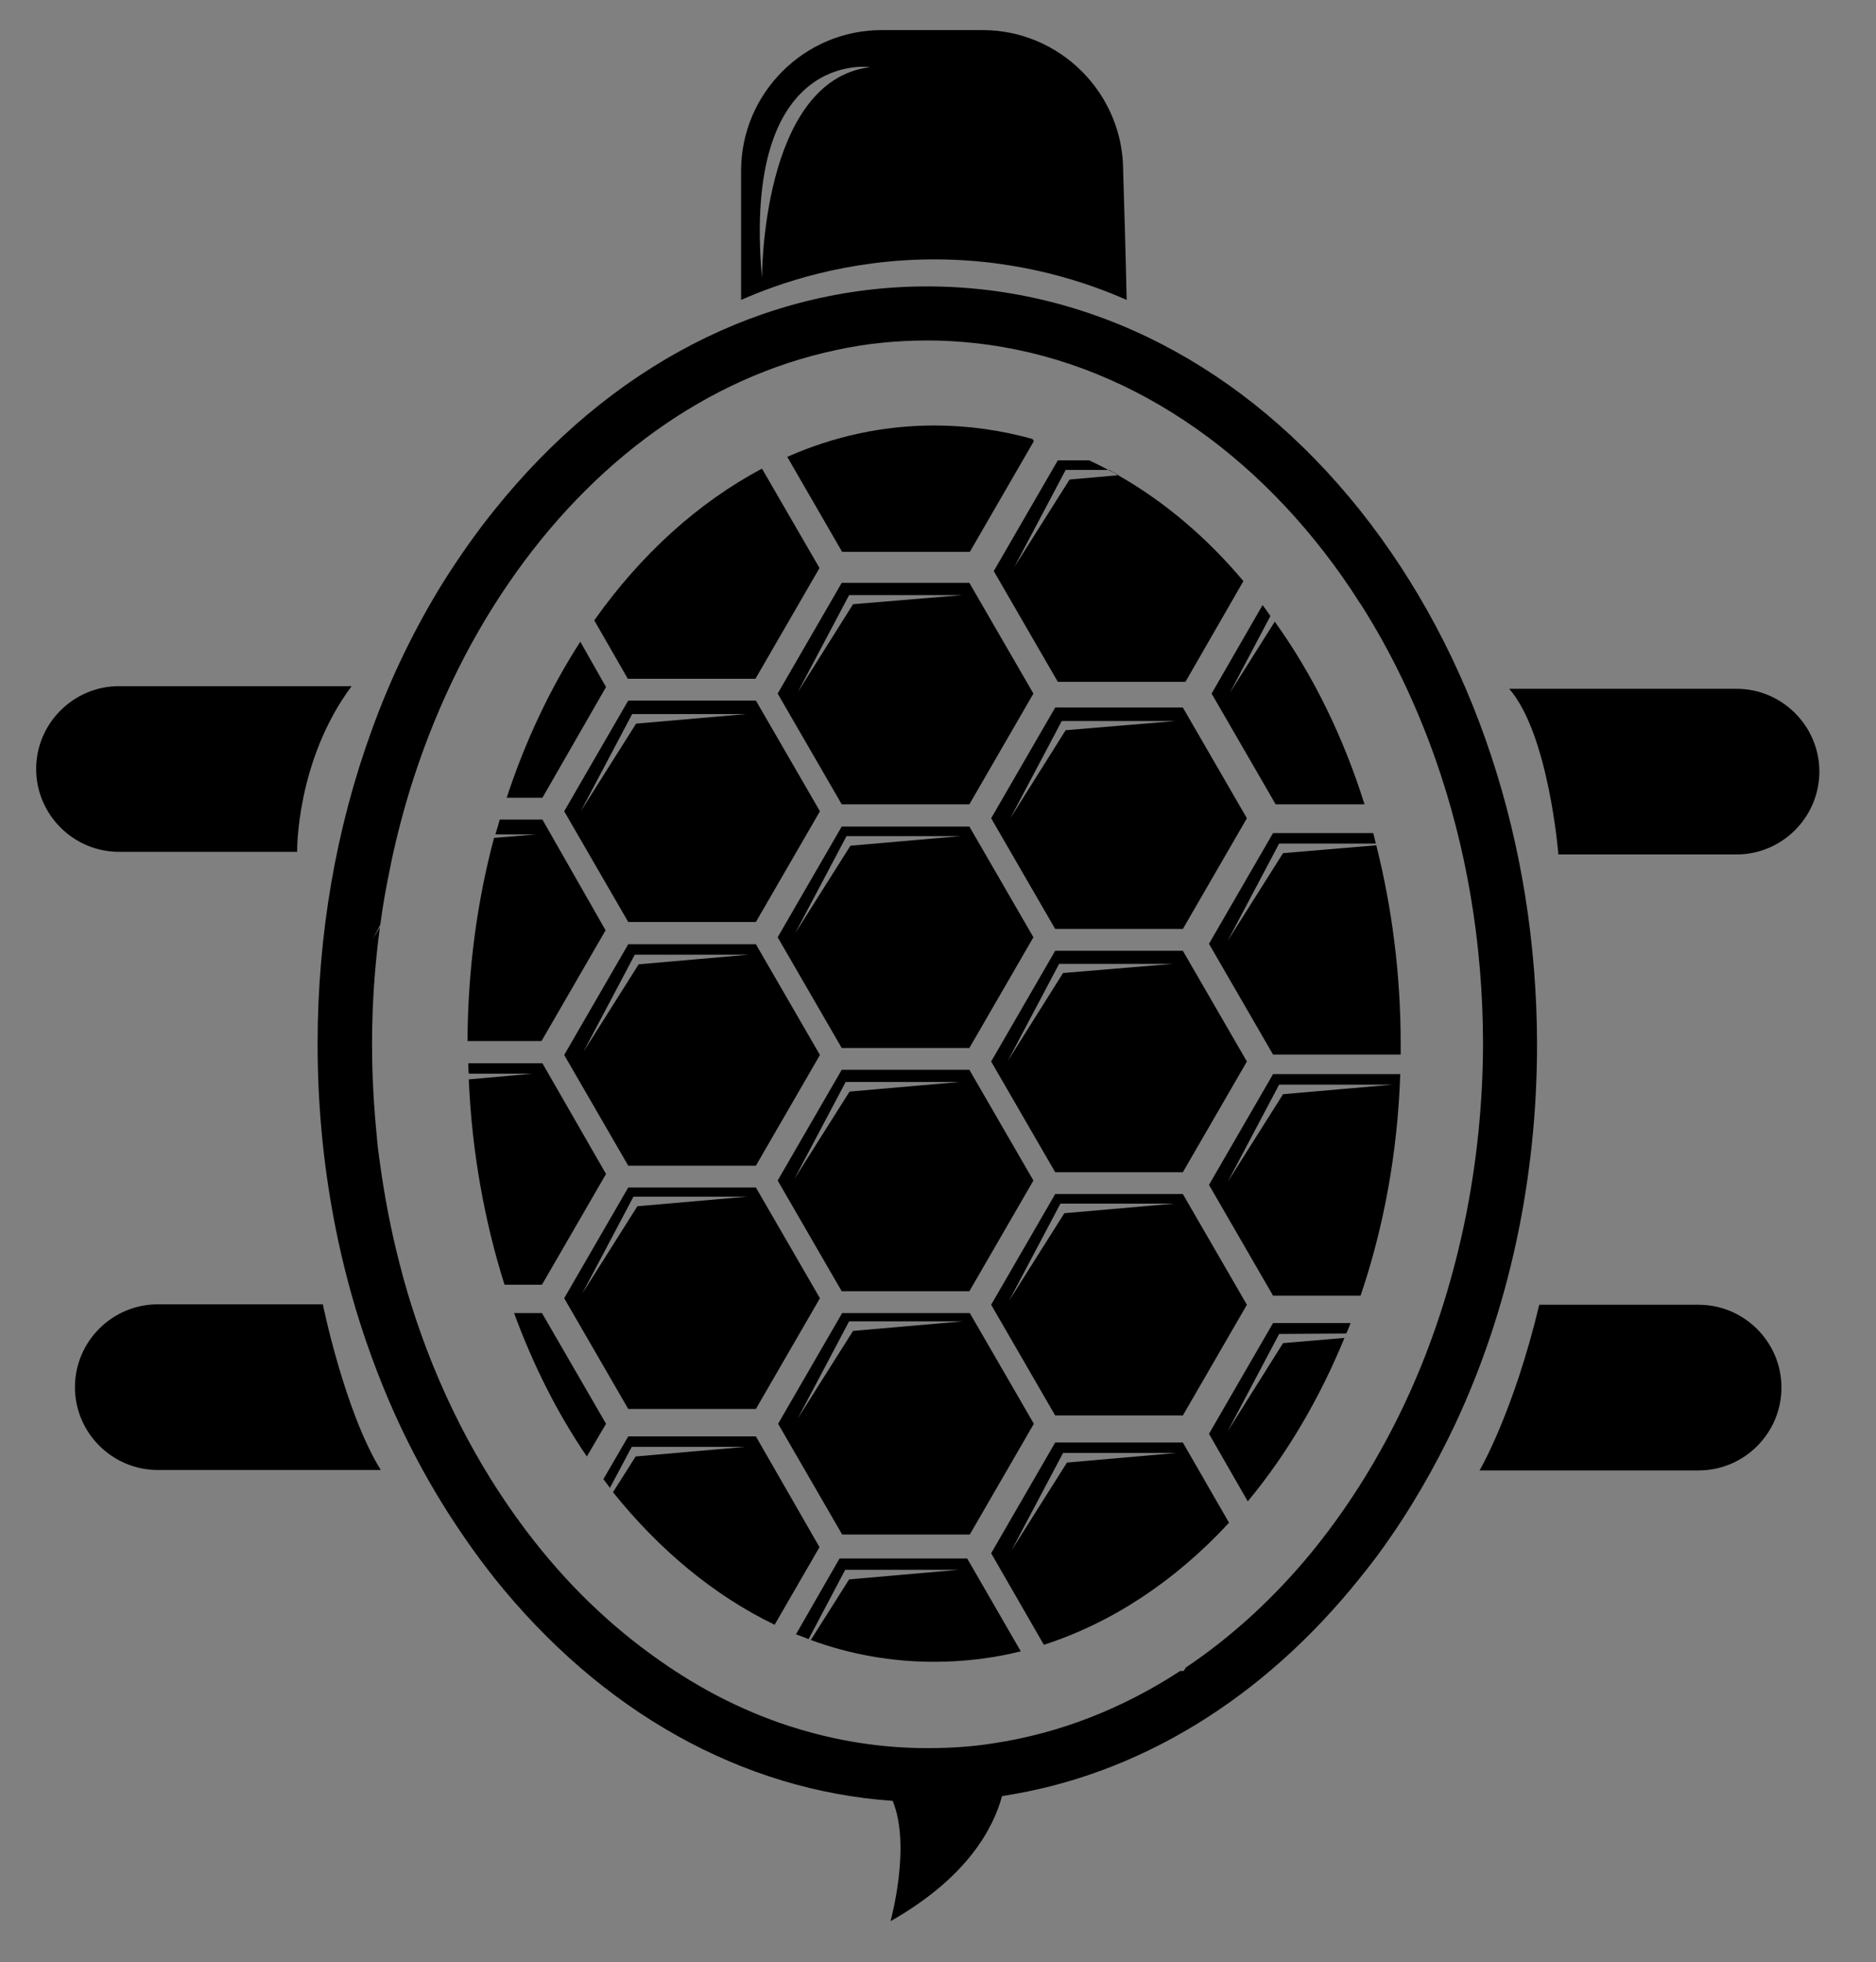 <?xml version="1.0" encoding="utf-8"?>
<!-- Generator: Adobe Illustrator 19.1.0, SVG Export Plug-In . SVG Version: 6.00 Build 0)  -->
<svg version="1.1" id="Layer_1" xmlns="http://www.w3.org/2000/svg" xmlns:xlink="http://www.w3.org/1999/xlink" x="0px" y="0px"
	 viewBox="0 0 430.6 450.1" style="enable-background:new 0 0 430.6 450.1;" xml:space="preserve">
<rect x="0" y="0" width="430.6" height="450.1" fill="#808080" stroke="none"/>
<style type="text/css">
	.st0{fill:#FFFFFF;}
</style>
<path d="M257.8,39.2c0-17.8-14.5-32.3-32.3-32.3h-23.1c-17.8,0-32.3,14.5-32.3,32.3v29.6c8.6-3.8,24.2-9.3,44.4-9.3
	c20,0,35.5,5.5,44.1,9.3C258.4,58.9,258.1,49.1,257.8,39.2z M174.9,63.8c-4.7-52.7,24.8-48.4,24.8-48.4
	C174.7,18.5,174.9,63.8,174.9,63.8z"/>
<path d="M312.2,117.1c-26.5-33.2-61.8-51.4-99.4-51.4s-72.9,18.3-99.4,51.4c-4.2,5.2-8.1,10.8-11.7,16.5
	c-6.5,10.5-12,21.8-16.3,33.7c-8.2,22.4-12.5,46.9-12.5,72.2c0,27.2,5,53.4,14.4,77c5.2,13.2,11.9,25.6,19.8,36.9
	c2,2.9,4.1,5.7,6.3,8.5c24.6,30.8,56.9,48.8,91.5,51.2c4.3,10.4-0.5,27.6-0.5,27.6c18-10.2,23.7-21.7,25.6-28.7
	c31.1-4.7,59.8-22.1,82.2-50.1c1.6-2,3.2-4,4.7-6.1c6.6-9.1,12.3-18.9,17.2-29.3c12.2-26.1,18.7-55.9,18.7-87
	C352.7,193.4,338.3,149.9,312.2,117.1z M326.3,313.1c-6.5,16-15,30.4-25.1,42.8c-8.6,10.5-18.4,19.5-29,26.6l-0.5,0.8h-0.8
	c-13.2,8.6-27.6,14.3-42.9,16.6c-5,0.8-10,1.1-15.2,1.1c-9.3,0-18.4-1.3-27.1-3.7c-11.7-3.2-22.8-8.5-33-15.5
	c-5.4-3.7-10.6-7.8-15.5-12.4l0,0c-5.2-4.8-10.1-10.2-14.6-15.9c-11.4-14.5-20.7-31.7-27.1-50.8c-1.4-4.2-2.7-8.5-3.8-12.9
	c-2-7.7-3.5-15.6-4.6-23.8v0c0-0.2-0.1-0.4-0.1-0.7c-0.2-1.5-0.4-3-0.5-4.5c-0.7-7-1.1-14-1.1-21.3c0-5.2,0.2-10.4,0.6-15.5
	c0.3-3.8,0.7-7.6,1.2-11.3l-1.6,2.6l1.7-3.2v0c0.5-4,1.2-7.9,2-11.8v0c1.2-6.3,2.8-12.5,4.6-18.5c5.4-17.7,13.2-34,22.9-48.1
	c19-27.7,45.3-47.1,75.1-53.4c6.8-1.5,13.9-2.2,21-2.2c3.6,0,7.2,0.2,10.8,0.6c34.5,3.7,65.2,24.9,86.4,56.5
	c0.6,0.9,2.1,3.3,2.3,3.5c6.8,10.7,12.5,22.5,17,35.2c7.1,20.1,11,42.3,11,65.7C340.3,266,335.2,291,326.3,313.1z"/>
<path d="M68.2,157.4H27.3c-10.4,0-19,8.5-19,19v0c0,10.4,8.5,19,19,19h40.9c0,0-0.3-20.8,12.5-38H68.2z"/>
<path d="M353.3,299.3h36.6c10.4,0,19,8.5,19,19v0c0,10.4-8.5,19-19,19h-40.9h-9.4C339.7,337.2,347.5,323.7,353.3,299.3z"/>
<path d="M357.7,158h40.9c10.4,0,19,8.5,19,19v0c0,10.4-8.5,19-19,19h-40.9c0,0-2.2-27.6-11.3-38H357.7z"/>
<path d="M77,337.2H36.2c-10.4,0-19-8.5-19-19v0c0-10.4,8.5-19,19-19h37.9c0,0,5,24.6,13.3,38H77z"/>
<path d="M222.5,189.6h-29.3l-14.7,25.4l14.7,25.4h29.3l14.7-25.4L222.5,189.6z M195.2,194l-12.7,20.1l11.8-22.3h26.1L195.2,194z"/>
<path d="M234.3,378.8c-6.4,1.6-13.1,2.4-19.9,2.4c-9.8,0-19.3-1.7-28.3-5h0l8.8-13.9v0l25.1-2.2l0.1,0H194v0l-8.4,15.9
	c-1-0.4-2-0.8-2.9-1.1l10-17.4H222L234.3,378.8z"/>
<path d="M222.5,133.7h-29.3l-14.7,25.4l14.7,25.4h29.3l14.7-25.4L222.5,133.7z M195.8,138.6l-12.7,20.2l11.8-22.3H221L195.8,138.6z"
	/>
<path d="M222.5,245.4h-29.3l-14.7,25.4l14.7,25.4h29.3l14.7-25.4L222.5,245.4z M195,250.4l-12.7,20.1l11.8-22.3h26.1L195,250.4z"/>
<path d="M271.5,218.1h-29.3l-14.7,25.4l14.7,25.4h29.3l14.7-25.4L271.5,218.1z M244,223.2l-12.7,20.2l11.8-22.3h26.1L244,223.2z"/>
<path d="M271.5,162.3h-29.3l-14.7,25.4l14.7,25.4h29.3l14.7-25.4L271.5,162.3z M244.6,167.5l-12.7,20.2l11.8-22.3h26.1L244.6,167.5z
	"/>
<path d="M271.5,273.9h-29.3l-14.7,25.4l14.7,25.4h29.3l14.7-25.4L271.5,273.9z M244.3,278.3l-12.7,20.1l11.8-22.3h26.1L244.3,278.3z
	"/>
<path d="M124.5,188h-9.8c-0.3,1.1-0.6,2.2-1,3.4v0h9.4l-9.7,0.8c-3.9,14.6-6,30.2-6.1,46.6h17l14.7-25.4L124.5,188z"/>
<path d="M139.1,157.6L124.5,183h-8.2c4.3-13.1,10-25.1,16.9-35.8L139.1,157.6z"/>
<path d="M124.5,243.9h-17c0,0.8,0,1.6,0.1,2.4h14.5l-0.1,0l-14.4,1.3c0.7,16.6,3.6,32.5,8.2,47.1h8.6l14.7-25.4L124.5,243.9z"/>
<path d="M173.5,216.6h-29.3L129.5,242l14.7,25.4h29.3l14.7-25.4L173.5,216.6z M146.6,221.2l-12.7,20.1l11.8-22.3h26.1L146.6,221.2z"
	/>
<path d="M173.5,160.7h-29.3l-14.7,25.4l14.7,25.4h29.3l14.7-25.4L173.5,160.7z M146,166l-12.7,20.1l11.8-22.3h26.1L146,166z"/>
<path d="M173.5,272.4h-29.3l-14.7,25.4l14.7,25.4h29.3l14.7-25.4L173.5,272.4z M146.3,276.7l-12.7,20.1l11.8-22.3h26.1L146.3,276.7z
	"/>
<path d="M222.6,301.2h-29.3l-14.7,25.4l14.7,25.4h29.3l14.7-25.4L222.6,301.2z M195.8,305.3l-12.7,20.1l11.8-22.3H221L195.8,305.3z"
	/>
<path d="M188.1,354.9l-10.3,17.8c-13.9-6.7-26.5-17.2-37.1-30.4l5.2-8.2v0l25.1-2.2l0.1,0H145v0l-5,9.4c-0.5-0.7-1-1.3-1.5-2v0
	l5.7-9.8h29.3L188.1,354.9z"/>
<path d="M271.5,330.9h-29.3l-14.7,25.4l12.1,21c15.8-5.1,30.3-14.8,42.5-28L271.5,330.9z M270,333.3l-25.1,2.2v0l-12.7,20.1
	l11.8-22.3v0L270,333.3L270,333.3z"/>
<path d="M292.2,246.4l-14.7,25.4l14.7,25.4h20.1c5.3-15.6,8.5-32.8,9.1-50.8H292.2z M294.5,251l-12.7,20.1l11.8-22.3h26.1L294.5,251
	z"/>
<path d="M321.5,239.4c0,0.9,0,1.7,0,2.5h-29.3l-14.7-25.4l14.7-25.4h23c0.2,0.8,0.4,1.6,0.6,2.4h-22.2v0l-11.8,22.3l12.7-20.1v0
	l21.4-1.8C319.5,208.2,321.5,223.5,321.5,239.4z"/>
<path d="M188.1,130.3l-14.7,25.4h-29.3l-7.7-13.4c10.7-15.1,23.8-27,38.5-34.8h0L188.1,130.3z"/>
<path d="M313.2,184.5h-20.4l-14.7-25.4l11.7-20.3c0.6,0.8,1.2,1.6,1.8,2.5v0l-9.3,17.6l10.3-16.3
	C301.3,154.7,308.3,168.9,313.2,184.5z"/>
<path d="M256.8,109.1L256.8,109.1c-0.7-0.4-1.4-0.8-2.2-1.2c-1.5-0.8-3.1-1.6-4.6-2.3h-7.2l-14.7,25.4l14.7,25.4h29.3l13.3-23.1
	C277,123.3,267.3,115.1,256.8,109.1z M245.5,110l-12.7,20.1l11.8-22.3h10c0.7,0.4,1.4,0.8,2.2,1.2L245.5,110z"/>
<path d="M237.3,101.2l-14.7,25.4h-29.3l-12.6-21.8c10.6-4.7,22-7.2,33.8-7.2c7.7,0,15.3,1.1,22.5,3.1L237.3,101.2z"/>
<path d="M293.6,306l-11.8,22.3l12.7-20.2v0l14.1-1.2c-5.8,14.1-13.3,26.8-22.2,37.5l-8.9-15.5l14.7-25.4H310c-0.3,0.8-0.6,1.6-1,2.4
	L293.6,306L293.6,306z"/>
<path d="M139.1,326.6l-4.4,7.5c-6.7-9.8-12.3-20.9-16.7-32.9h6.4L139.1,326.6z"/>
<polygon class="st0" points="122.1,246.3 107.6,247.6 122,246.3 "/>
</svg>
